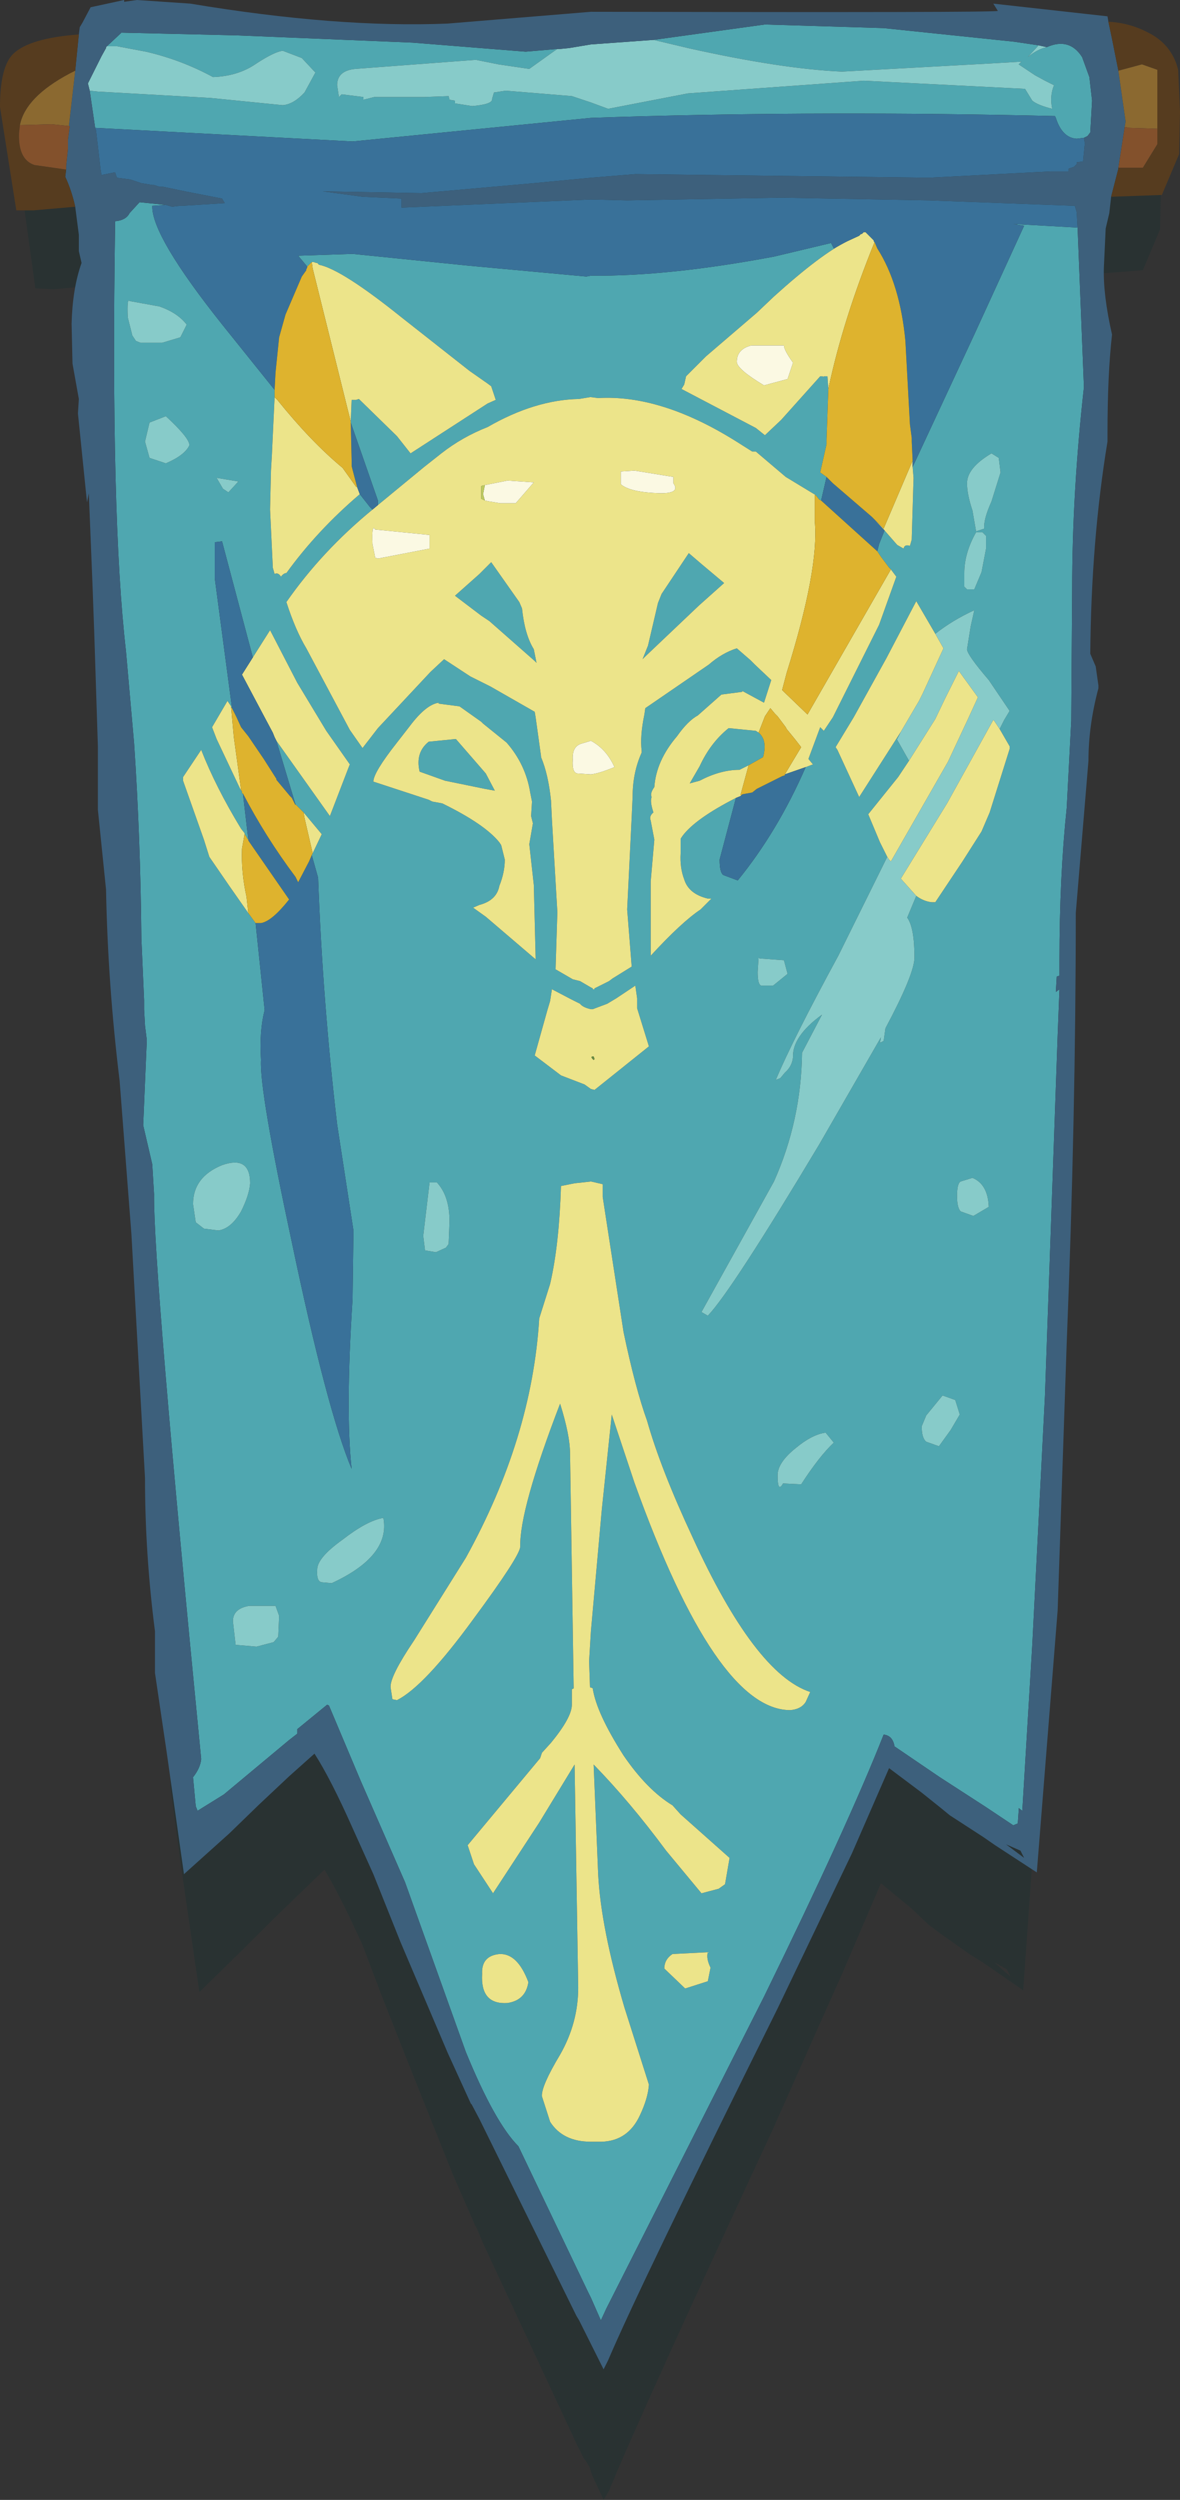 <?xml version="1.0" encoding="UTF-8" standalone="no"?>
<svg xmlns:ffdec="https://www.free-decompiler.com/flash" xmlns:xlink="http://www.w3.org/1999/xlink" ffdec:objectType="frame" height="137.85px" width="65.1px" xmlns="http://www.w3.org/2000/svg">
  <rect width="100%" height="100%" fill="#333333" stroke="none"/>
  <g transform="matrix(1.0, 0.0, 0.0, 1.0, 32.85, 68.35)">
    <use ffdec:characterId="2310" height="137.85" transform="matrix(1.0, 0.0, 0.0, 1.0, -32.85, -68.35)" width="65.1" xlink:href="#shape0"/>
  </g>
  <defs>
    <g id="shape0" transform="matrix(1.0, 0.0, 0.0, 1.0, 32.85, 68.35)">
      <path d="M27.4 -63.15 L29.5 -62.55 Q30.75 -61.95 31.1 -60.45 L31.2 -58.1 31.15 -55.7 30.2 -53.45 27.65 -53.25 27.45 -52.35 27.2 -51.5 27.1 -49.3 Q27.1 -47.75 27.7 -45.5 27.35 -43.2 27.35 -39.95 L27.35 -39.5 Q26.55 -33.8 26.4 -27.45 L26.65 -26.75 26.8 -25.65 26.8 -25.5 Q26.3 -23.3 26.3 -21.4 25.6 -13.85 25.65 -12.8 25.65 -1.35 25.1 11.45 L24.65 26.55 23.6 41.4 21.35 39.85 20.7 39.45 19.0 38.25 18.4 37.8 17.45 36.9 15.75 35.5 13.65 40.4 9.75 49.15 Q2.4 64.95 0.75 69.0 L0.45 69.5 -0.2 68.1 -0.25 67.95 -0.3 67.75 -0.5 67.4 -0.65 67.2 -0.85 66.8 -1.0 66.5 -6.2 55.35 -6.6 54.4 -6.6 54.45 -7.85 51.6 -10.35 45.35 -11.85 41.55 -12.85 38.9 Q-14.1 36.15 -14.95 34.75 L-16.35 36.1 -17.9 37.6 -19.5 39.2 -21.8 41.45 -21.85 41.5 -22.85 34.65 -23.45 30.2 -23.45 27.8 Q-24.0 23.45 -23.95 19.1 L-24.7 5.35 Q-24.7 3.9 -25.4 -3.3 -25.95 -8.65 -26.0 -14.1 L-26.5 -18.65 -26.5 -22.2 -26.65 -28.55 -26.8 -31.4 -27.0 -36.45 -27.1 -35.85 -27.6 -41.0 -27.55 -41.85 -27.8 -43.8 -27.85 -45.95 Q-27.8 -48.05 -27.4 -49.45 L-27.55 -50.1 -27.55 -51.1 -27.65 -52.6 -29.9 -52.4 -30.9 -52.45 -31.7 -58.25 Q-31.7 -60.55 -31.0 -61.3 -30.05 -62.1 -27.55 -62.35 L-27.45 -62.8 -27.35 -63.0 -26.9 -63.9 -25.1 -64.35 -25.1 -64.25 -21.5 -64.1 Q-13.75 -62.7 -7.85 -63.0 L-0.25 -63.6 Q21.45 -63.6 21.5 -63.75 L21.25 -64.25 27.35 -63.5 27.4 -63.15 M22.7 40.25 L22.0 39.85 22.9 40.65 22.7 40.25" fill="#003333" fill-opacity="0.188" fill-rule="evenodd" stroke="none"/>
      <path d="M-2.1 -65.65 L-2.25 -65.55 -3.65 -64.55 -5.35 -64.8 -6.6 -65.05 -13.25 -64.55 Q-14.25 -64.45 -14.25 -63.65 L-14.15 -63.0 -14.0 -63.15 -12.8 -63.0 -12.8 -62.85 -12.2 -63.0 -9.45 -63.0 -8.1 -63.05 -8.05 -62.85 -7.75 -62.8 -7.75 -62.65 -6.8 -62.5 Q-5.65 -62.6 -5.7 -62.9 L-5.6 -63.25 -4.95 -63.35 -1.3 -63.05 -0.25 -62.7 0.7 -62.35 5.1 -63.2 14.8 -63.9 23.7 -63.45 24.1 -62.8 Q24.4 -62.55 25.2 -62.35 25.05 -63.05 25.3 -63.65 L24.8 -63.9 24.25 -64.2 23.35 -64.8 23.5 -64.95 21.8 -64.85 13.6 -64.4 Q10.25 -64.55 5.1 -65.7 L3.2 -66.15 9.35 -67.0 15.9 -66.8 23.1 -66.05 24.45 -65.85 23.85 -65.2 Q24.4 -65.65 24.9 -65.75 26.15 -66.3 26.85 -65.2 L27.25 -64.1 27.4 -62.8 27.3 -61.05 27.15 -60.85 26.95 -60.75 26.55 -60.7 Q25.75 -60.75 25.4 -61.85 L25.35 -61.95 Q12.8 -62.25 1.25 -61.9 L-0.25 -61.85 -13.4 -60.55 -27.6 -61.3 -27.9 -63.35 -27.45 -63.3 -21.25 -62.95 -17.25 -62.55 Q-16.65 -62.6 -16.05 -63.25 L-15.45 -64.35 -16.2 -65.15 -17.25 -65.55 Q-17.7 -65.5 -18.7 -64.85 -19.7 -64.15 -21.1 -64.1 -22.85 -65.05 -24.8 -65.5 L-26.4 -65.8 -26.95 -65.8 -26.2 -66.5 -26.15 -66.55 -19.8 -66.4 -10.1 -66.0 -3.85 -65.5 -2.1 -65.65 M13.9 -55.05 Q12.45 -54.35 9.85 -52.0 L8.9 -51.1 6.1 -48.7 5.0 -47.6 4.9 -47.15 4.75 -46.9 8.85 -44.75 9.35 -44.35 10.25 -45.2 12.4 -47.6 12.55 -47.6 12.55 -47.55 12.6 -47.6 12.8 -47.6 12.85 -46.9 12.75 -44.1 12.75 -43.85 12.4 -42.3 12.75 -42.05 12.45 -40.75 12.35 -40.8 12.15 -41.05 10.5 -42.05 8.85 -43.45 8.65 -43.45 7.7 -44.05 Q3.6 -46.6 0.15 -46.4 L-0.25 -46.45 -0.3 -46.45 -0.9 -46.35 Q-3.35 -46.3 -5.95 -44.8 -7.35 -44.25 -8.5 -43.35 L-9.45 -42.6 -11.15 -41.2 -12.0 -40.5 -12.0 -40.75 -13.5 -45.05 -13.5 -45.1 -13.45 -46.3 -13.25 -46.3 -13.2 -46.3 -13.05 -46.35 -10.95 -44.3 -10.2 -43.35 -5.95 -46.1 -5.5 -46.3 -5.6 -46.6 -5.75 -47.05 -5.95 -47.2 -6.95 -47.9 -10.7 -50.85 Q-14.0 -53.5 -15.25 -53.75 L-15.35 -53.85 -15.4 -53.85 -15.55 -53.9 -15.65 -53.9 -15.7 -53.85 -15.9 -53.65 -16.4 -54.25 -13.4 -54.35 -7.0 -53.7 -0.5 -53.1 -0.25 -53.15 Q4.0 -53.1 9.85 -54.2 L13.0 -54.95 13.15 -54.65 13.9 -55.05 M17.5 -42.6 L20.9 -49.9 23.65 -55.9 23.05 -56.0 26.6 -55.8 26.95 -47.0 Q26.3 -41.2 26.3 -35.8 L26.25 -28.6 26.0 -23.8 Q25.6 -20.0 25.6 -15.4 L25.6 -14.55 25.45 -14.5 25.4 -13.65 25.6 -13.8 25.5 -11.25 24.8 8.6 24.1 22.35 23.55 31.5 23.35 31.35 23.35 31.5 23.3 32.2 23.05 32.3 21.55 31.3 19.0 29.65 16.5 27.95 Q16.4 27.35 15.9 27.3 13.95 32.25 9.3 41.75 L0.6 58.95 0.3 59.6 -0.25 58.35 -0.3 58.25 -0.4 58.05 -4.25 50.0 Q-5.55 48.7 -7.15 44.8 L-10.5 35.45 -12.95 29.85 -14.7 25.7 -14.8 25.65 -16.45 27.0 -16.45 27.1 -16.45 27.25 -16.9 27.6 -20.5 30.6 -21.95 31.5 -22.05 31.25 -22.2 29.65 Q-21.8 29.15 -21.75 28.65 -24.4 1.6 -24.35 -2.5 L-24.45 -4.15 -24.95 -6.3 -24.75 -11.0 -24.85 -11.8 -24.9 -12.7 -24.9 -13.2 -25.05 -16.6 Q-25.1 -22.15 -25.45 -27.35 L-25.9 -32.45 Q-26.75 -39.8 -26.5 -56.0 L-26.5 -56.15 Q-25.9 -56.2 -25.7 -56.6 L-25.15 -57.2 -23.7 -57.05 -24.45 -57.0 Q-24.5 -55.35 -20.55 -50.4 L-17.7 -46.85 -17.7 -46.45 -17.85 -43.25 -17.9 -42.4 -17.95 -40.25 -17.8 -37.1 -17.8 -37.05 -17.7 -36.7 Q-17.5 -36.8 -17.35 -36.55 -17.2 -36.75 -17.05 -36.75 -15.35 -39.1 -13.0 -41.1 L-12.45 -40.4 -12.3 -40.25 Q-15.1 -37.95 -17.05 -35.15 -16.55 -33.6 -15.95 -32.6 L-13.55 -28.1 -12.85 -27.1 -12.0 -28.2 -9.1 -31.3 -8.35 -32.0 -6.9 -31.05 -5.8 -30.5 -3.35 -29.1 -3.3 -28.8 -3.0 -26.65 -3.0 -26.6 Q-2.6 -25.65 -2.45 -24.2 L-2.4 -23.15 -2.1 -18.05 -2.2 -14.9 -1.25 -14.35 -0.85 -14.25 -0.25 -13.9 -0.15 -13.85 -0.15 -13.8 -0.05 -13.8 -0.05 -13.85 0.75 -14.25 0.95 -14.4 2.0 -15.05 1.75 -18.2 2.0 -23.3 2.05 -24.4 Q2.05 -25.75 2.55 -26.85 L2.55 -26.95 Q2.45 -27.75 2.7 -28.95 L2.75 -29.3 6.25 -31.7 Q7.0 -32.35 7.8 -32.6 L8.55 -31.95 8.8 -31.7 9.7 -30.85 9.3 -29.6 8.1 -30.25 8.1 -30.2 6.95 -30.05 5.65 -28.9 Q5.1 -28.6 4.5 -27.75 3.35 -26.4 3.25 -24.95 3.0 -24.6 3.1 -24.4 3.0 -24.15 3.2 -23.55 2.95 -23.35 3.05 -23.1 L3.25 -22.05 3.05 -19.75 3.05 -15.75 3.05 -15.65 Q4.75 -17.5 5.8 -18.2 L6.4 -18.8 6.2 -18.8 Q5.15 -19.05 4.9 -19.85 4.65 -20.5 4.7 -21.3 L4.7 -22.1 4.8 -22.25 Q5.5 -23.2 7.75 -24.35 L6.85 -20.95 Q6.85 -20.25 7.05 -20.1 L7.85 -19.8 Q10.05 -22.5 11.6 -26.05 L12.0 -26.2 11.75 -26.5 12.4 -28.25 12.6 -28.05 13.1 -28.8 15.65 -33.9 16.6 -36.55 16.3 -36.95 16.2 -37.05 15.9 -37.45 15.75 -37.65 15.65 -37.8 15.55 -37.95 15.65 -38.35 15.95 -39.1 16.65 -38.3 17.0 -38.1 Q17.05 -38.35 17.35 -38.25 L17.45 -38.6 17.45 -38.65 17.55 -42.0 17.5 -42.6 M22.3 -28.15 L22.55 -28.65 22.85 -29.15 21.7 -30.85 Q20.5 -32.25 20.5 -32.55 L20.7 -33.8 20.9 -34.7 Q19.7 -34.15 18.75 -33.4 L17.7 -35.2 16.05 -32.05 14.25 -28.8 13.25 -27.15 13.35 -27.0 14.55 -24.4 16.85 -28.0 16.65 -27.6 16.65 -27.55 17.3 -26.4 16.7 -25.5 15.05 -23.45 15.7 -21.9 16.1 -21.1 13.4 -15.65 Q10.9 -11.05 9.95 -8.8 L10.2 -8.9 10.45 -9.2 Q10.85 -9.55 10.9 -10.05 10.85 -11.2 12.5 -12.4 L11.4 -10.3 Q11.35 -6.55 9.85 -3.2 L5.85 4.0 6.2 4.2 Q7.5 2.85 12.35 -5.25 L15.75 -11.15 15.7 -10.85 15.9 -10.95 16.0 -11.65 Q17.6 -14.65 17.6 -15.55 17.6 -17.2 17.2 -17.75 L17.7 -18.95 Q18.1 -18.65 18.55 -18.6 L18.75 -18.6 20.25 -20.85 21.3 -22.5 21.75 -23.55 22.85 -27.05 22.85 -27.2 22.3 -28.15 M21.55 -38.1 L21.55 -38.8 21.35 -39.0 21.0 -39.0 Q20.35 -37.85 20.35 -36.75 L20.35 -36.0 20.5 -35.85 20.9 -35.85 21.3 -36.8 21.55 -38.1 M21.85 -40.7 L22.35 -42.3 22.25 -43.1 21.85 -43.35 Q20.5 -42.55 20.5 -41.7 20.5 -41.1 20.8 -40.2 L21.0 -39.05 21.45 -39.2 Q21.4 -39.7 21.85 -40.7 M5.85 -37.25 L7.1 -36.2 5.7 -34.95 2.75 -32.15 2.6 -32.0 2.9 -32.75 3.45 -35.1 3.65 -35.6 5.15 -37.85 5.85 -37.25 M8.45 -26.15 L7.95 -25.9 Q6.9 -25.9 5.75 -25.3 L5.2 -25.15 5.75 -26.1 Q6.35 -27.4 7.35 -28.2 L8.85 -28.05 9.0 -27.95 Q9.5 -27.55 9.25 -26.6 L8.45 -26.15 M10.6 -14.65 L10.4 -15.4 9.05 -15.5 9.0 -15.55 8.95 -14.75 Q8.95 -14.05 9.15 -14.0 L9.8 -14.0 10.6 -14.65 M0.65 -13.0 L-0.15 -12.7 -0.25 -12.7 Q-0.7 -12.8 -0.85 -13.0 L-1.35 -13.25 -2.4 -13.8 -2.5 -13.15 -2.65 -12.65 -3.35 -10.15 -1.9 -9.05 -0.6 -8.55 -0.25 -8.3 -0.05 -8.25 2.95 -10.65 2.3 -12.75 2.3 -13.3 2.2 -14.0 1.15 -13.3 0.65 -13.0 M0.4 -3.05 L-0.25 -3.2 -1.15 -3.1 -1.9 -2.95 Q-2.0 0.3 -2.5 2.45 L-3.1 4.35 Q-3.5 10.95 -7.15 17.55 L-10.0 22.1 Q-11.35 24.1 -11.3 24.7 L-11.2 25.35 -10.95 25.4 Q-9.45 24.65 -6.75 20.95 -4.2 17.5 -4.15 16.95 -4.2 14.9 -1.95 9.05 -1.4 10.8 -1.4 11.8 L-1.2 24.75 -1.3 24.8 -1.3 25.65 Q-1.3 26.35 -2.45 27.75 L-2.95 28.3 -3.05 28.6 -7.05 33.4 -6.7 34.45 -5.65 36.05 -3.1 32.15 -1.15 28.95 -0.95 41.25 Q-0.95 43.2 -1.95 44.95 -3.0 46.7 -2.95 47.25 L-2.5 48.65 Q-1.8 49.75 -0.25 49.75 L0.35 49.75 Q1.8 49.7 2.45 48.3 2.9 47.35 2.95 46.6 L1.6 42.35 Q0.3 37.95 0.15 35.0 L-0.1 28.95 Q1.9 31.0 3.9 33.7 L5.85 36.05 6.8 35.8 7.15 35.55 7.4 34.1 4.7 31.7 4.25 31.2 Q2.85 30.35 1.55 28.45 0.05 26.1 -0.15 24.75 L-0.25 24.7 -0.3 24.7 -0.35 23.25 -0.25 21.6 0.35 14.9 0.9 9.65 2.15 13.4 Q6.65 25.95 10.75 25.95 11.35 25.9 11.6 25.5 L11.85 24.95 Q8.8 23.95 5.35 16.4 3.6 12.65 2.85 10.0 2.2 8.2 1.55 5.1 L0.4 -2.35 0.4 -3.05 M19.85 8.85 L19.15 8.6 18.25 9.7 18.0 10.3 Q18.0 10.95 18.25 11.15 L18.95 11.4 19.6 10.5 20.1 9.65 19.85 8.85 M12.7 10.65 Q11.95 10.75 11.05 11.5 10.05 12.3 10.05 13.0 10.05 14.0 10.35 13.45 L11.35 13.5 Q12.35 11.95 13.15 11.2 L12.7 10.65 M19.95 -2.4 Q19.95 -1.75 20.15 -1.55 L20.85 -1.3 21.7 -1.8 Q21.65 -3.05 20.8 -3.4 L20.15 -3.2 Q19.95 -3.1 19.95 -2.4 M3.8 40.2 L4.95 41.3 6.2 40.9 6.35 40.15 Q6.1 39.65 6.2 39.3 L4.25 39.4 Q3.8 39.7 3.8 40.2 M-25.7 -51.75 Q-25.85 -51.95 -25.8 -50.85 L-25.55 -49.85 -25.35 -49.55 -25.1 -49.45 -23.9 -49.45 -22.9 -49.75 -22.55 -50.45 Q-23.05 -51.1 -24.05 -51.45 L-25.7 -51.75 M-5.85 -37.25 L-5.75 -37.35 -4.2 -35.15 -4.05 -34.8 Q-3.9 -33.35 -3.4 -32.55 L-3.25 -31.8 -3.35 -31.9 -5.85 -34.1 -6.3 -34.4 -7.75 -35.5 -6.4 -36.7 -5.85 -37.25 M-20.25 -41.2 L-19.7 -41.8 -20.9 -42.0 -20.55 -41.4 -20.25 -41.2 M-17.6 -27.5 L-14.65 -23.35 -13.65 -25.95 -13.55 -26.2 -14.85 -28.05 -16.45 -30.7 -17.95 -33.6 -18.9 -32.1 -20.6 -38.5 -21.0 -38.45 -21.0 -36.45 -20.05 -29.3 -20.1 -29.35 -20.1 -29.4 -20.3 -29.7 -21.15 -28.25 -20.9 -27.6 -19.6 -24.85 -19.5 -24.7 -19.5 -24.6 -19.45 -24.6 -19.15 -22.05 -19.2 -22.1 -19.25 -22.2 -19.35 -22.35 -19.35 -22.4 -19.55 -22.65 Q-20.95 -24.95 -21.75 -27.0 L-22.75 -25.5 -22.75 -25.3 -21.6 -22.05 -21.3 -21.1 -20.2 -19.5 -19.15 -18.0 -18.75 -17.45 -18.25 -12.65 Q-18.55 -11.5 -18.45 -9.9 -18.55 -8.25 -16.75 0.15 -14.8 9.45 -13.45 12.65 -13.8 9.5 -13.4 3.3 L-13.35 -0.5 -14.25 -6.35 Q-15.05 -13.15 -15.3 -19.95 L-15.65 -21.2 -15.6 -21.3 -15.1 -22.35 -16.1 -23.55 -16.15 -23.6 -16.4 -23.85 -16.45 -23.9 -16.55 -24.0 -17.6 -27.5 M-9.2 -27.45 L-7.7 -27.6 -6.05 -25.7 -5.55 -24.75 -6.1 -24.85 -8.3 -25.3 -9.7 -25.8 Q-9.95 -26.85 -9.2 -27.45 M-10.95 -27.4 Q-12.25 -25.75 -12.25 -25.25 L-9.2 -24.25 -9.0 -24.15 -8.45 -24.05 Q-6.1 -22.9 -5.3 -21.9 L-5.2 -21.75 -5.0 -20.95 Q-5.0 -20.25 -5.3 -19.5 -5.45 -18.7 -6.4 -18.45 L-6.75 -18.3 -6.05 -17.8 -3.3 -15.45 -3.3 -15.55 -3.4 -19.55 -3.65 -21.8 -3.45 -22.95 -3.55 -23.35 -3.5 -24.15 -3.6 -24.65 Q-3.85 -26.2 -4.9 -27.4 L-6.2 -28.45 -6.3 -28.55 -7.5 -29.4 -8.65 -29.55 -8.65 -29.6 Q-9.35 -29.5 -10.25 -28.3 L-10.95 -27.4 M-21.6 -0.6 L-20.8 -0.5 Q-20.1 -0.6 -19.55 -1.55 -19.1 -2.45 -19.05 -3.1 -19.05 -4.65 -20.6 -4.1 -22.2 -3.45 -22.2 -1.95 L-22.05 -0.95 -21.6 -0.6 M-22.4 -43.8 Q-22.4 -44.2 -23.7 -45.4 L-24.6 -45.05 -24.85 -44.0 -24.6 -43.1 -23.7 -42.8 Q-22.65 -43.25 -22.4 -43.8 M-17.45 20.75 L-17.65 20.2 -19.1 20.2 Q-20.0 20.35 -20.0 21.05 L-19.85 22.35 -18.7 22.45 -17.75 22.2 -17.5 21.9 -17.45 20.75 M-11.7 15.35 Q-12.6 15.5 -13.95 16.55 -15.35 17.55 -15.35 18.2 -15.4 18.85 -15.1 18.9 L-14.55 18.95 Q-11.3 17.45 -11.7 15.35 M-8.75 -3.15 L-9.15 -3.15 -9.5 -0.2 -9.4 0.6 -8.8 0.7 -8.25 0.45 -8.1 0.25 -8.05 -1.0 Q-8.05 -2.4 -8.75 -3.15 M-4.85 42.1 Q-3.85 41.95 -3.7 40.95 -4.3 39.35 -5.3 39.4 -6.3 39.5 -6.25 40.5 -6.35 42.2 -4.85 42.1" fill="#4fa7b0" fill-rule="evenodd" stroke="none"/>
      <path d="M3.2 -66.15 L5.1 -65.7 Q10.25 -64.55 13.6 -64.4 L21.8 -64.85 23.5 -64.95 23.35 -64.8 24.25 -64.2 24.8 -63.9 25.3 -63.65 Q25.05 -63.05 25.2 -62.35 24.4 -62.55 24.1 -62.8 L23.7 -63.45 14.8 -63.9 5.1 -63.2 0.7 -62.35 -0.25 -62.7 -1.3 -63.05 -4.95 -63.35 -5.6 -63.25 -5.7 -62.9 Q-5.65 -62.6 -6.8 -62.5 L-7.75 -62.65 -7.75 -62.8 -8.05 -62.85 -8.1 -63.05 -9.45 -63.0 -12.2 -63.0 -12.8 -62.85 -12.8 -63.0 -14.0 -63.15 -14.15 -63.0 -14.25 -63.65 Q-14.25 -64.45 -13.25 -64.55 L-6.6 -65.05 -5.35 -64.8 -3.65 -64.55 -2.25 -65.55 -2.1 -65.65 -2.05 -65.65 -1.95 -65.65 -1.45 -65.7 -0.25 -65.9 3.2 -66.15 M-26.95 -65.8 L-26.4 -65.8 -24.8 -65.5 Q-22.85 -65.05 -21.1 -64.1 -19.7 -64.15 -18.7 -64.85 -17.7 -65.5 -17.25 -65.55 L-16.2 -65.15 -15.45 -64.35 -16.05 -63.25 Q-16.65 -62.6 -17.25 -62.55 L-21.25 -62.95 -27.45 -63.3 -27.9 -63.35 -28.0 -63.75 -27.25 -65.25 -27.0 -65.7 -27.0 -65.75 -26.95 -65.8 M24.9 -65.75 Q24.4 -65.65 23.85 -65.2 L24.45 -65.85 24.9 -65.75 M21.85 -40.7 Q21.4 -39.7 21.45 -39.2 L21.0 -39.05 20.8 -40.2 Q20.5 -41.1 20.5 -41.7 20.5 -42.55 21.85 -43.35 L22.25 -43.1 22.35 -42.3 21.85 -40.7 M21.55 -38.1 L21.3 -36.8 20.9 -35.85 20.5 -35.85 20.35 -36.0 20.35 -36.75 Q20.35 -37.85 21.0 -39.0 L21.35 -39.0 21.55 -38.8 21.55 -38.1 M18.75 -33.4 Q19.7 -34.15 20.9 -34.7 L20.7 -33.8 20.5 -32.55 Q20.5 -32.25 21.7 -30.85 L22.85 -29.15 22.55 -28.65 22.3 -28.15 22.0 -28.6 21.95 -28.65 19.4 -24.05 16.85 -19.9 17.7 -18.95 17.2 -17.75 Q17.6 -17.2 17.6 -15.55 17.6 -14.65 16.0 -11.65 L15.9 -10.95 15.7 -10.85 15.75 -11.15 12.35 -5.25 Q7.5 2.85 6.2 4.2 L5.85 4.0 9.85 -3.2 Q11.35 -6.55 11.4 -10.3 L12.5 -12.4 Q10.85 -11.2 10.9 -10.05 10.85 -9.55 10.45 -9.2 L10.2 -8.9 9.95 -8.8 Q10.9 -11.05 13.4 -15.65 L16.1 -21.1 16.2 -20.95 16.3 -20.85 19.45 -26.35 20.55 -28.7 21.1 -29.9 20.05 -31.35 19.3 -29.85 18.75 -28.7 17.3 -26.4 16.65 -27.55 16.65 -27.6 16.85 -28.0 17.85 -29.7 18.05 -30.1 19.2 -32.6 18.75 -33.4 M10.6 -14.65 L9.8 -14.0 9.15 -14.0 Q8.95 -14.05 8.95 -14.75 L9.0 -15.55 9.05 -15.5 10.4 -15.4 10.6 -14.65 M19.95 -2.4 Q19.95 -3.1 20.15 -3.2 L20.8 -3.4 Q21.65 -3.05 21.7 -1.8 L20.85 -1.3 20.15 -1.55 Q19.95 -1.75 19.95 -2.4 M12.7 10.65 L13.15 11.2 Q12.35 11.95 11.35 13.5 L10.35 13.45 Q10.05 14.0 10.05 13.0 10.05 12.3 11.05 11.5 11.95 10.75 12.7 10.65 M19.85 8.85 L20.1 9.65 19.6 10.5 18.95 11.4 18.25 11.15 Q18.0 10.95 18.0 10.3 L18.25 9.7 19.15 8.6 19.85 8.85 M-25.7 -51.75 L-24.05 -51.45 Q-23.05 -51.1 -22.55 -50.45 L-22.9 -49.75 -23.9 -49.45 -25.1 -49.45 -25.35 -49.55 -25.55 -49.85 -25.8 -50.85 Q-25.85 -51.95 -25.7 -51.75 M-20.25 -41.2 L-20.55 -41.4 -20.9 -42.0 -19.7 -41.8 -20.25 -41.2 M-22.4 -43.8 Q-22.65 -43.25 -23.7 -42.8 L-24.6 -43.1 -24.85 -44.0 -24.6 -45.05 -23.7 -45.4 Q-22.4 -44.2 -22.4 -43.8 M-21.6 -0.6 L-22.05 -0.95 -22.2 -1.95 Q-22.2 -3.45 -20.6 -4.1 -19.05 -4.65 -19.05 -3.1 -19.1 -2.45 -19.55 -1.55 -20.1 -0.6 -20.8 -0.5 L-21.6 -0.6 M-8.75 -3.15 Q-8.05 -2.4 -8.05 -1.0 L-8.1 0.25 -8.25 0.45 -8.8 0.7 -9.4 0.6 -9.5 -0.2 -9.15 -3.15 -8.75 -3.15 M-11.7 15.35 Q-11.3 17.45 -14.55 18.95 L-15.1 18.9 Q-15.4 18.85 -15.35 18.2 -15.35 17.55 -13.95 16.55 -12.6 15.5 -11.7 15.35 M-17.45 20.75 L-17.5 21.9 -17.75 22.2 -18.7 22.45 -19.85 22.35 -20.0 21.05 Q-20.0 20.35 -19.1 20.2 L-17.65 20.2 -17.45 20.75" fill="#87cbc9" fill-rule="evenodd" stroke="none"/>
      <path d="M-2.1 -65.65 L-3.85 -65.5 -10.1 -66.0 -19.8 -66.4 -26.15 -66.55 -26.2 -66.5 -26.95 -65.8 -27.0 -65.75 -27.0 -65.7 -27.25 -65.25 -28.0 -63.75 -27.9 -63.35 -27.6 -61.3 -27.55 -61.15 -27.3 -59.0 -27.25 -58.7 -26.5 -58.85 -26.4 -58.55 -25.65 -58.45 -25.05 -58.25 -24.45 -58.15 -24.35 -58.15 -24.05 -58.05 -23.85 -58.05 -22.65 -57.8 -20.6 -57.4 -20.45 -57.15 -22.8 -57.0 -22.95 -57.0 -23.35 -56.95 -23.7 -57.05 -25.15 -57.2 -25.7 -56.6 Q-25.9 -56.2 -26.5 -56.15 L-26.5 -56.0 Q-26.75 -39.8 -25.9 -32.45 L-25.45 -27.35 Q-25.1 -22.15 -25.05 -16.6 L-24.9 -13.2 -24.9 -12.7 -24.85 -11.8 -24.75 -11.0 -24.95 -6.3 -24.45 -4.15 -24.35 -2.5 Q-24.4 1.6 -21.75 28.65 -21.8 29.15 -22.2 29.65 L-22.05 31.25 -21.95 31.5 -20.5 30.6 -16.9 27.6 -16.45 27.25 -16.45 27.1 -16.45 27.0 -14.8 25.65 -14.7 25.7 -12.95 29.85 -10.5 35.45 -7.15 44.8 Q-5.55 48.7 -4.25 50.0 L-0.4 58.05 -0.3 58.25 -0.25 58.35 0.3 59.6 0.6 58.95 9.3 41.75 Q13.95 32.25 15.9 27.3 16.4 27.35 16.5 27.95 L19.0 29.65 21.55 31.3 23.05 32.3 23.3 32.2 23.35 31.5 23.35 31.35 23.55 31.5 24.1 22.35 24.8 8.6 25.5 -11.25 25.6 -13.8 25.4 -13.65 25.45 -14.5 25.6 -14.55 25.6 -15.4 Q25.6 -20.0 26.0 -23.8 L26.25 -28.6 26.3 -35.8 Q26.3 -41.2 26.95 -47.0 L26.6 -55.8 26.55 -56.65 26.45 -57.0 18.4 -57.3 10.25 -57.45 1.75 -57.3 -0.25 -57.35 -10.7 -56.9 -10.7 -57.4 -12.85 -57.5 -15.05 -57.8 -9.6 -57.7 -3.4 -58.25 -0.25 -58.55 2.2 -58.75 18.4 -58.55 25.15 -58.9 26.1 -58.9 26.1 -59.05 26.4 -59.15 26.55 -59.3 26.55 -59.4 26.9 -59.45 27.0 -60.45 26.95 -60.75 27.15 -60.85 27.3 -61.05 27.4 -62.8 27.25 -64.1 26.85 -65.2 Q26.15 -66.3 24.9 -65.75 L24.45 -65.85 23.1 -66.05 15.9 -66.8 9.35 -67.0 3.2 -66.15 -0.25 -65.9 -1.45 -65.7 -1.95 -65.65 -2.05 -65.65 -2.1 -65.65 M28.45 -57.5 L28.35 -56.6 28.15 -55.75 28.05 -53.6 Q28.0 -52.1 28.5 -49.9 28.25 -47.7 28.25 -44.45 L28.25 -44.0 Q27.35 -38.55 27.3 -32.3 L27.6 -31.6 27.75 -30.55 27.75 -30.4 Q27.2 -28.35 27.2 -26.4 L26.5 -18.0 Q26.5 -6.8 26.0 5.7 L25.5 20.45 24.35 34.9 22.05 33.4 21.4 32.95 19.55 31.75 19.0 31.3 18.0 30.5 16.2 29.15 14.15 33.85 10.05 42.4 Q2.4 57.8 0.7 61.8 L0.45 62.3 -0.25 60.9 -0.4 60.6 -0.6 60.2 -0.7 60.0 -0.9 59.6 -1.05 59.35 -6.4 48.5 -6.85 47.65 -6.85 47.7 -8.15 44.85 -10.75 38.75 -12.25 35.0 -13.4 32.45 Q-14.6 29.75 -15.5 28.35 L-16.9 29.6 -18.55 31.15 -20.2 32.75 -22.65 34.95 -22.7 35.0 -23.65 28.3 -24.3 23.9 -24.3 21.6 Q-24.85 17.35 -24.85 13.15 L-25.6 -0.3 -26.25 -8.75 Q-26.9 -14.05 -27.0 -19.3 L-27.45 -23.7 -27.45 -27.2 -27.65 -33.45 -27.75 -36.2 -27.95 -41.15 -28.05 -40.65 -28.55 -45.55 -28.5 -46.35 -28.85 -48.3 -28.9 -50.5 Q-28.85 -52.45 -28.35 -53.85 L-28.5 -54.5 -28.5 -55.4 -28.7 -56.95 Q-28.9 -57.85 -29.25 -58.6 L-29.2 -59.0 -29.2 -59.2 -29.1 -60.15 -29.1 -60.65 -29.0 -61.4 -29.05 -61.4 -28.7 -64.45 -28.5 -66.45 -28.45 -66.85 -28.3 -67.1 -27.85 -67.95 -26.0 -68.35 -26.0 -68.25 -25.3 -68.35 -22.35 -68.15 Q-14.25 -66.8 -8.15 -67.05 L-0.25 -67.7 Q22.2 -67.65 22.2 -67.75 L21.95 -68.15 28.25 -67.45 28.3 -67.15 28.5 -66.2 28.85 -64.45 29.25 -61.65 29.2 -61.35 28.85 -59.1 28.85 -59.05 28.45 -57.5 M23.45 33.7 L22.65 33.35 23.65 34.1 23.45 33.7" fill="#3d607c" fill-rule="evenodd" stroke="none"/>
      <path d="M12.85 -46.9 L12.8 -47.6 12.6 -47.6 12.55 -47.55 12.55 -47.6 12.4 -47.6 10.25 -45.2 9.35 -44.35 8.85 -44.75 4.75 -46.9 4.9 -47.15 5.0 -47.6 6.1 -48.7 8.9 -51.1 9.85 -52.0 Q12.45 -54.35 13.9 -55.05 L14.55 -55.35 14.65 -55.45 14.7 -55.45 14.8 -55.55 14.9 -55.55 15.35 -55.1 15.35 -55.05 15.4 -55.0 Q13.65 -50.7 12.85 -46.9 M-15.65 -53.9 L-15.55 -53.9 -15.4 -53.85 -15.35 -53.85 -15.25 -53.75 Q-14.0 -53.5 -10.7 -50.85 L-6.95 -47.9 -5.95 -47.2 -5.75 -47.05 -5.6 -46.6 -5.5 -46.3 -5.95 -46.1 -10.2 -43.35 -10.95 -44.3 -13.05 -46.35 -13.2 -46.3 -13.25 -46.3 -13.45 -46.3 -13.5 -45.1 -15.6 -53.55 -15.65 -53.9 M-12.0 -40.5 L-11.15 -41.2 -9.45 -42.6 -8.5 -43.35 Q-7.35 -44.25 -5.95 -44.8 -3.35 -46.3 -0.9 -46.35 L-0.3 -46.45 -0.25 -46.45 0.15 -46.4 Q3.6 -46.6 7.7 -44.05 L8.65 -43.45 8.85 -43.45 10.5 -42.05 12.15 -41.05 12.1 -41.05 12.1 -39.6 Q12.35 -37.0 10.55 -31.25 L10.3 -30.3 10.4 -30.2 11.7 -28.95 16.3 -36.95 16.6 -36.55 15.65 -33.9 13.1 -28.8 12.6 -28.05 12.4 -28.25 11.75 -26.5 12.0 -26.2 11.6 -26.05 10.45 -25.65 11.35 -27.15 11.0 -27.6 10.55 -28.15 10.5 -28.25 10.05 -28.85 9.9 -29.0 9.65 -29.3 9.35 -28.85 9.0 -27.95 8.85 -28.05 7.35 -28.2 Q6.35 -27.4 5.75 -26.1 L5.2 -25.15 5.75 -25.3 Q6.9 -25.9 7.95 -25.9 L8.45 -26.15 8.0 -24.5 8.05 -24.5 8.0 -24.45 7.75 -24.35 Q5.5 -23.2 4.8 -22.25 L4.7 -22.1 4.7 -21.3 Q4.65 -20.5 4.9 -19.85 5.15 -19.05 6.2 -18.8 L6.4 -18.8 5.8 -18.2 Q4.75 -17.5 3.05 -15.65 L3.05 -15.75 3.05 -19.75 3.25 -22.05 3.05 -23.1 Q2.95 -23.35 3.2 -23.55 3.0 -24.15 3.1 -24.4 3.0 -24.6 3.25 -24.95 3.35 -26.4 4.5 -27.75 5.1 -28.6 5.65 -28.9 L6.95 -30.05 8.1 -30.2 8.1 -30.25 9.3 -29.6 9.7 -30.85 8.8 -31.7 8.55 -31.95 7.8 -32.6 Q7.0 -32.35 6.25 -31.7 L2.75 -29.3 2.7 -28.95 Q2.45 -27.75 2.55 -26.95 L2.55 -26.85 Q2.05 -25.75 2.05 -24.4 L2.0 -23.3 1.75 -18.2 2.0 -15.05 0.95 -14.4 0.75 -14.25 -0.05 -13.85 -0.05 -13.8 -0.15 -13.8 -0.15 -13.85 -0.25 -13.9 -0.85 -14.25 -1.25 -14.35 -2.2 -14.9 -2.1 -18.05 -2.4 -23.15 -2.45 -24.2 Q-2.6 -25.65 -3.0 -26.6 L-3.0 -26.65 -3.3 -28.8 -3.35 -29.1 -5.8 -30.5 -6.9 -31.05 -8.35 -32.0 -9.1 -31.3 -12.0 -28.2 -12.85 -27.1 -13.55 -28.1 -15.95 -32.6 Q-16.55 -33.6 -17.05 -35.15 -15.1 -37.95 -12.3 -40.25 L-12.0 -40.5 M17.5 -42.95 L17.5 -42.6 17.55 -42.0 17.45 -38.65 17.45 -38.6 17.35 -38.25 Q17.05 -38.35 17.0 -38.1 L16.65 -38.3 15.95 -39.1 15.25 -39.85 15.9 -39.2 17.5 -42.95 M22.3 -28.15 L22.85 -27.2 22.85 -27.05 21.75 -23.55 21.3 -22.5 20.25 -20.85 18.75 -18.6 18.55 -18.6 Q18.1 -18.65 17.7 -18.95 L16.85 -19.9 19.4 -24.05 21.95 -28.65 22.0 -28.6 22.3 -28.15 M16.1 -21.1 L15.7 -21.9 15.05 -23.45 16.7 -25.5 17.3 -26.4 18.75 -28.7 19.3 -29.85 20.05 -31.35 21.1 -29.9 20.55 -28.7 19.45 -26.35 16.3 -20.85 16.2 -20.95 16.1 -21.1 M16.85 -28.0 L14.55 -24.4 13.35 -27.0 13.25 -27.15 14.25 -28.8 16.05 -32.05 17.7 -35.2 18.75 -33.4 19.2 -32.6 18.05 -30.1 17.85 -29.7 16.85 -28.0 M10.6 -47.45 L10.9 -48.35 Q10.4 -49.05 10.4 -49.3 L8.6 -49.3 Q7.8 -49.1 7.8 -48.4 7.8 -48.0 9.3 -47.1 L10.6 -47.45 M1.4 -41.65 Q1.9 -41.2 3.6 -41.15 4.7 -41.15 4.3 -41.7 L4.3 -42.05 2.15 -42.4 1.4 -42.35 1.4 -41.65 M5.85 -37.25 L5.15 -37.85 3.65 -35.6 3.45 -35.1 2.9 -32.75 2.6 -32.0 2.75 -32.15 5.7 -34.95 7.1 -36.2 5.85 -37.25 M0.4 -3.05 L0.4 -2.35 1.55 5.1 Q2.2 8.2 2.85 10.0 3.6 12.65 5.35 16.4 8.8 23.95 11.85 24.95 L11.6 25.5 Q11.35 25.9 10.75 25.95 6.65 25.95 2.15 13.4 L0.9 9.65 0.35 14.9 -0.25 21.6 -0.35 23.25 -0.3 24.7 -0.25 24.7 -0.15 24.75 Q0.05 26.1 1.55 28.45 2.85 30.35 4.25 31.2 L4.7 31.7 7.4 34.1 7.15 35.55 6.8 35.8 5.85 36.05 3.9 33.7 Q1.9 31.0 -0.1 28.95 L0.15 35.0 Q0.3 37.95 1.6 42.35 L2.95 46.6 Q2.9 47.35 2.45 48.3 1.8 49.7 0.35 49.75 L-0.25 49.75 Q-1.8 49.75 -2.5 48.65 L-2.95 47.25 Q-3.0 46.7 -1.95 44.95 -0.95 43.2 -0.95 41.25 L-1.15 28.95 -3.1 32.15 -5.65 36.05 -6.7 34.45 -7.05 33.4 -3.05 28.6 -2.95 28.3 -2.45 27.75 Q-1.3 26.35 -1.3 25.65 L-1.3 24.8 -1.2 24.75 -1.4 11.8 Q-1.4 10.8 -1.95 9.05 -4.2 14.9 -4.15 16.95 -4.2 17.5 -6.75 20.95 -9.45 24.65 -10.95 25.4 L-11.2 25.35 -11.3 24.7 Q-11.35 24.1 -10.0 22.1 L-7.15 17.55 Q-3.5 10.95 -3.1 4.35 L-2.5 2.45 Q-2.0 0.3 -1.9 -2.95 L-1.15 -3.1 -0.25 -3.2 0.4 -3.05 M0.65 -13.0 L1.15 -13.3 2.2 -14.0 2.3 -13.3 2.3 -12.75 2.95 -10.65 -0.05 -8.25 -0.25 -8.3 -0.6 -8.55 -1.9 -9.05 -3.35 -10.15 -2.65 -12.65 -2.5 -13.15 -2.4 -13.8 -1.35 -13.25 -0.85 -13.0 Q-0.7 -12.8 -0.25 -12.7 L-0.15 -12.7 0.65 -13.0 M3.8 40.2 Q3.8 39.7 4.25 39.4 L6.2 39.3 Q6.1 39.65 6.35 40.15 L6.2 40.9 4.95 41.3 3.8 40.2 M-6.1 -41.6 L-6.3 -41.55 -6.3 -40.85 -6.1 -40.75 -5.85 -40.7 -5.25 -40.6 -4.4 -40.6 -3.4 -41.75 -4.85 -41.85 -6.1 -41.6 M-9.15 -38.1 L-9.15 -38.85 -12.15 -39.15 Q-12.35 -39.5 -12.3 -38.35 L-12.15 -37.6 -12.0 -37.55 -9.15 -38.1 M-5.85 -37.25 L-6.4 -36.7 -7.75 -35.5 -6.3 -34.4 -5.85 -34.1 -3.35 -31.9 -3.25 -31.8 -3.4 -32.55 Q-3.9 -33.35 -4.05 -34.8 L-4.2 -35.15 -5.75 -37.35 -5.85 -37.25 M-17.7 -46.45 L-17.55 -46.3 Q-15.7 -44.0 -13.95 -42.55 L-13.2 -41.5 -13.15 -41.5 -13.0 -41.1 Q-15.35 -39.1 -17.05 -36.75 -17.2 -36.75 -17.35 -36.55 -17.5 -36.8 -17.7 -36.7 L-17.8 -37.05 -17.8 -37.1 -17.95 -40.25 -17.9 -42.4 -17.85 -43.25 -17.7 -46.45 M-18.9 -32.1 L-17.95 -33.6 -16.45 -30.7 -14.85 -28.05 -13.55 -26.2 -13.65 -25.95 -14.65 -23.35 -17.6 -27.5 -17.7 -27.7 -17.8 -27.95 -18.2 -28.7 -19.5 -31.15 -18.9 -32.1 M-16.1 -23.55 L-15.1 -22.35 -15.6 -21.3 -16.05 -23.25 -16.1 -23.55 M-19.15 -18.0 L-20.2 -19.5 -21.3 -21.1 -21.6 -22.05 -22.75 -25.3 -22.75 -25.5 -21.75 -27.0 Q-20.95 -24.95 -19.55 -22.65 L-19.35 -22.4 -19.5 -21.55 Q-19.55 -20.25 -19.25 -18.9 L-19.15 -18.0 M-19.5 -24.7 L-19.6 -24.85 -20.9 -27.6 -21.15 -28.25 -20.3 -29.7 -20.1 -29.4 -20.1 -29.35 -19.95 -27.7 -19.55 -24.8 -19.5 -24.7 M-10.95 -27.4 L-10.25 -28.3 Q-9.35 -29.5 -8.65 -29.6 L-8.65 -29.55 -7.5 -29.4 -6.3 -28.55 -6.2 -28.45 -4.9 -27.4 Q-3.85 -26.2 -3.6 -24.65 L-3.5 -24.15 -3.55 -23.35 -3.45 -22.95 -3.65 -21.8 -3.4 -19.55 -3.3 -15.55 -3.3 -15.45 -6.05 -17.8 -6.75 -18.3 -6.4 -18.45 Q-5.45 -18.7 -5.3 -19.5 -5.0 -20.25 -5.0 -20.95 L-5.2 -21.75 -5.3 -21.9 Q-6.1 -22.9 -8.45 -24.05 L-9.0 -24.15 -9.2 -24.25 -12.25 -25.25 Q-12.25 -25.75 -10.95 -27.4 M-9.2 -27.45 Q-9.95 -26.85 -9.7 -25.8 L-8.3 -25.3 -6.1 -24.85 -5.55 -24.75 -6.05 -25.7 -7.7 -27.6 -9.2 -27.45 M-1.0 -25.7 L-0.25 -25.65 Q0.2 -25.7 1.05 -26.05 0.6 -27.05 -0.25 -27.5 L-0.75 -27.35 Q-1.3 -27.2 -1.25 -26.45 -1.3 -25.75 -1.0 -25.7 M-0.1 -10.1 Q-0.3 -10.1 -0.15 -9.95 L-0.1 -9.9 -0.05 -9.95 -0.1 -10.1 M-4.85 42.1 Q-6.35 42.2 -6.25 40.5 -6.3 39.5 -5.3 39.4 -4.3 39.35 -3.7 40.95 -3.85 41.95 -4.85 42.1" fill="#ece48a" fill-rule="evenodd" stroke="none"/>
      <path d="M-27.6 -61.3 L-13.4 -60.55 -0.25 -61.85 1.25 -61.9 Q12.8 -62.25 25.35 -61.95 L25.4 -61.85 Q25.75 -60.75 26.55 -60.7 L26.95 -60.75 27.0 -60.45 26.9 -59.45 26.55 -59.4 26.55 -59.3 26.4 -59.15 26.1 -59.05 26.1 -58.9 25.15 -58.9 18.4 -58.55 2.2 -58.75 -0.25 -58.55 -3.4 -58.25 -9.6 -57.7 -15.05 -57.8 -12.85 -57.5 -10.7 -57.4 -10.7 -56.9 -0.25 -57.35 1.75 -57.3 10.25 -57.45 18.4 -57.3 26.45 -57.0 26.55 -56.65 26.6 -55.8 23.05 -56.0 23.65 -55.9 20.9 -49.9 17.5 -42.6 17.5 -42.95 17.45 -44.0 17.45 -44.1 17.45 -44.2 17.35 -44.95 17.1 -49.55 Q16.8 -52.7 15.55 -54.65 L15.4 -55.0 15.35 -55.05 15.35 -55.1 14.9 -55.55 14.8 -55.55 14.7 -55.45 14.65 -55.45 14.55 -55.35 13.9 -55.05 13.15 -54.65 13.0 -54.95 9.85 -54.2 Q4.0 -53.1 -0.25 -53.15 L-0.5 -53.1 -7.0 -53.7 -13.4 -54.35 -16.4 -54.25 -15.9 -53.65 -15.9 -53.6 -15.95 -53.5 -15.95 -53.45 -16.2 -53.1 -17.1 -51.0 -17.45 -49.75 -17.65 -47.8 -17.7 -46.85 -20.55 -50.4 Q-24.5 -55.35 -24.45 -57.0 L-23.7 -57.05 -23.35 -56.95 -22.95 -57.0 -22.8 -57.0 -20.45 -57.15 -20.6 -57.4 -22.65 -57.8 -23.85 -58.05 -24.05 -58.05 -24.35 -58.15 -24.45 -58.15 -25.05 -58.25 -25.65 -58.45 -26.4 -58.55 -26.5 -58.85 -27.25 -58.7 -27.3 -59.0 -27.55 -61.15 -27.6 -61.3 M-13.5 -45.05 L-12.0 -40.75 -12.0 -40.5 -12.3 -40.25 -12.45 -40.4 -13.0 -41.1 -13.15 -41.5 -13.4 -42.45 -13.45 -42.65 -13.45 -42.95 -13.5 -45.05 M12.45 -40.75 L12.75 -42.05 13.1 -41.7 15.25 -39.85 15.95 -39.1 15.65 -38.35 15.55 -37.95 12.45 -40.75 M7.75 -24.35 L8.0 -24.45 8.05 -24.5 8.1 -24.55 8.65 -24.65 8.9 -24.85 10.1 -25.45 10.3 -25.55 10.45 -25.6 10.45 -25.65 11.6 -26.05 Q10.05 -22.5 7.85 -19.8 L7.05 -20.1 Q6.85 -20.25 6.85 -20.95 L7.75 -24.35 M-18.9 -32.1 L-19.5 -31.15 -18.2 -28.7 -17.8 -27.95 -17.7 -27.7 -17.6 -27.5 -16.55 -24.0 -16.55 -23.95 -16.75 -24.35 -16.85 -24.45 -17.6 -25.35 -17.6 -25.4 -18.3 -26.5 -19.15 -27.75 -19.55 -28.25 -19.8 -28.8 -20.05 -29.3 -21.0 -36.45 -21.0 -38.45 -20.6 -38.5 -18.9 -32.1 M-15.65 -21.2 L-15.3 -19.95 Q-15.05 -13.15 -14.25 -6.35 L-13.35 -0.5 -13.4 3.3 Q-13.8 9.5 -13.45 12.65 -14.8 9.45 -16.75 0.15 -18.55 -8.25 -18.45 -9.9 -18.55 -11.5 -18.25 -12.65 L-18.75 -17.45 -18.45 -17.45 Q-17.85 -17.55 -16.9 -18.75 L-19.15 -22.0 -19.15 -22.05 -19.45 -24.6 Q-18.2 -22.2 -16.55 -20.0 L-16.4 -19.7 -15.8 -20.85 -15.65 -21.2" fill="#397199" fill-rule="evenodd" stroke="none"/>
      <path d="M12.85 -46.9 Q13.65 -50.7 15.4 -55.0 L15.55 -54.65 Q16.8 -52.7 17.1 -49.55 L17.35 -44.95 17.45 -44.2 17.45 -44.1 17.45 -44.0 17.5 -42.95 15.9 -39.2 15.25 -39.85 13.1 -41.7 12.75 -42.05 12.4 -42.3 12.75 -43.85 12.75 -44.1 12.85 -46.9 M-15.9 -53.65 L-15.7 -53.85 -15.65 -53.9 -15.6 -53.55 -13.5 -45.1 -13.5 -45.05 -13.45 -42.95 -13.45 -42.65 -13.4 -42.45 -13.15 -41.5 -13.2 -41.5 -13.95 -42.55 Q-15.7 -44.0 -17.55 -46.3 L-17.7 -46.45 -17.7 -46.85 -17.65 -47.8 -17.45 -49.75 -17.1 -51.0 -16.2 -53.1 -15.95 -53.45 -15.95 -53.5 -15.9 -53.6 -15.9 -53.65 M12.15 -41.05 L12.35 -40.8 12.45 -40.75 15.55 -37.95 15.65 -37.8 15.75 -37.65 15.9 -37.45 16.2 -37.05 16.3 -36.95 11.7 -28.95 10.4 -30.2 10.3 -30.3 10.55 -31.25 Q12.35 -37.0 12.1 -39.6 L12.1 -41.05 12.15 -41.05 M8.05 -24.5 L8.0 -24.5 8.45 -26.15 9.25 -26.6 Q9.5 -27.55 9.0 -27.95 L9.35 -28.85 9.65 -29.3 9.9 -29.0 10.05 -28.85 10.5 -28.25 10.55 -28.15 11.0 -27.6 11.35 -27.15 10.45 -25.65 10.45 -25.6 10.3 -25.55 10.1 -25.45 8.9 -24.85 8.65 -24.65 8.1 -24.55 8.05 -24.5 M-16.55 -24.0 L-16.45 -23.9 -16.4 -23.85 -16.15 -23.6 -16.1 -23.55 -16.05 -23.25 -15.6 -21.3 -15.65 -21.2 -15.8 -20.85 -16.4 -19.7 -16.55 -20.0 Q-18.2 -22.2 -19.45 -24.6 L-19.5 -24.6 -19.5 -24.7 -19.55 -24.8 -19.95 -27.7 -20.1 -29.35 -20.05 -29.3 -19.8 -28.8 -19.55 -28.25 -19.15 -27.75 -18.3 -26.5 -17.6 -25.4 -17.6 -25.35 -16.85 -24.45 -16.75 -24.35 -16.55 -23.95 -16.55 -24.0 M-18.75 -17.45 L-19.15 -18.0 -19.25 -18.9 Q-19.55 -20.25 -19.5 -21.55 L-19.35 -22.4 -19.35 -22.35 -19.25 -22.2 -19.2 -22.1 -19.15 -22.05 -19.15 -22.0 -16.9 -18.75 Q-17.85 -17.55 -18.45 -17.45 L-18.75 -17.45" fill="#deb32e" fill-rule="evenodd" stroke="none"/>
      <path d="M28.3 -67.15 Q29.45 -67.1 30.5 -66.55 31.8 -65.9 32.15 -64.5 L32.25 -62.2 32.2 -59.85 31.25 -57.6 28.45 -57.5 28.85 -59.05 28.85 -59.1 30.2 -59.1 31.0 -60.4 31.0 -61.25 31.0 -64.5 30.15 -64.8 28.85 -64.45 28.5 -66.2 28.3 -67.15 M-28.7 -56.95 L-31.0 -56.75 -31.95 -56.75 -32.85 -62.45 Q-32.85 -64.7 -32.1 -65.4 -31.2 -66.25 -28.5 -66.45 L-28.7 -64.45 -29.0 -64.3 Q-31.45 -63.0 -31.75 -61.45 L-31.8 -61.0 Q-31.85 -59.55 -30.95 -59.25 L-29.2 -59.0 -29.25 -58.6 Q-28.9 -57.85 -28.7 -56.95" fill="#563c1f" fill-rule="evenodd" stroke="none"/>
      <path d="M28.85 -64.45 L30.15 -64.8 31.0 -64.5 31.0 -61.25 29.45 -61.3 29.2 -61.35 29.25 -61.65 28.85 -64.45 M-31.75 -61.45 Q-31.45 -63.0 -29.0 -64.3 L-28.7 -64.45 -29.05 -61.4 -30.0 -61.5 -31.75 -61.45" fill="#8b6930" fill-rule="evenodd" stroke="none"/>
      <path d="M31.0 -61.25 L31.0 -60.4 30.2 -59.1 28.85 -59.1 29.2 -61.35 29.45 -61.3 31.0 -61.25 M-31.75 -61.45 L-30.0 -61.5 -29.05 -61.4 -29.0 -61.4 -29.1 -60.65 -29.1 -60.15 -29.2 -59.2 -29.2 -59.0 -30.95 -59.25 Q-31.85 -59.55 -31.8 -61.0 L-31.75 -61.45" fill="#83512c" fill-rule="evenodd" stroke="none"/>
      <path d="M10.6 -47.45 L9.3 -47.1 Q7.8 -48.0 7.8 -48.4 7.8 -49.1 8.6 -49.3 L10.4 -49.3 Q10.4 -49.05 10.9 -48.35 L10.6 -47.45 M1.4 -41.65 L1.4 -42.35 2.15 -42.4 4.3 -42.05 4.3 -41.7 Q4.7 -41.15 3.6 -41.15 1.9 -41.2 1.4 -41.65 M-6.1 -41.6 L-4.85 -41.85 -3.4 -41.75 -4.4 -40.6 -5.25 -40.6 -5.85 -40.7 -6.1 -40.75 -6.2 -41.1 -6.1 -41.6 M-9.15 -38.1 L-12.0 -37.55 -12.15 -37.6 -12.3 -38.35 Q-12.35 -39.5 -12.15 -39.15 L-9.15 -38.85 -9.15 -38.1 M-1.0 -25.7 Q-1.3 -25.75 -1.25 -26.45 -1.3 -27.2 -0.75 -27.35 L-0.25 -27.5 Q0.6 -27.05 1.05 -26.05 0.2 -25.7 -0.25 -25.65 L-1.0 -25.7" fill="#fbf9e3" fill-rule="evenodd" stroke="none"/>
      <path d="M-6.1 -40.75 L-6.3 -40.85 -6.3 -41.55 -6.1 -41.6 -6.2 -41.1 -6.1 -40.75" fill="#bcc95f" fill-rule="evenodd" stroke="none"/>
      <path d="M-0.1 -10.1 L-0.05 -9.95 -0.1 -9.9 -0.15 -9.95 Q-0.3 -10.1 -0.1 -10.1" fill="#688b41" fill-rule="evenodd" stroke="none"/>
    </g>
  </defs>
</svg>
